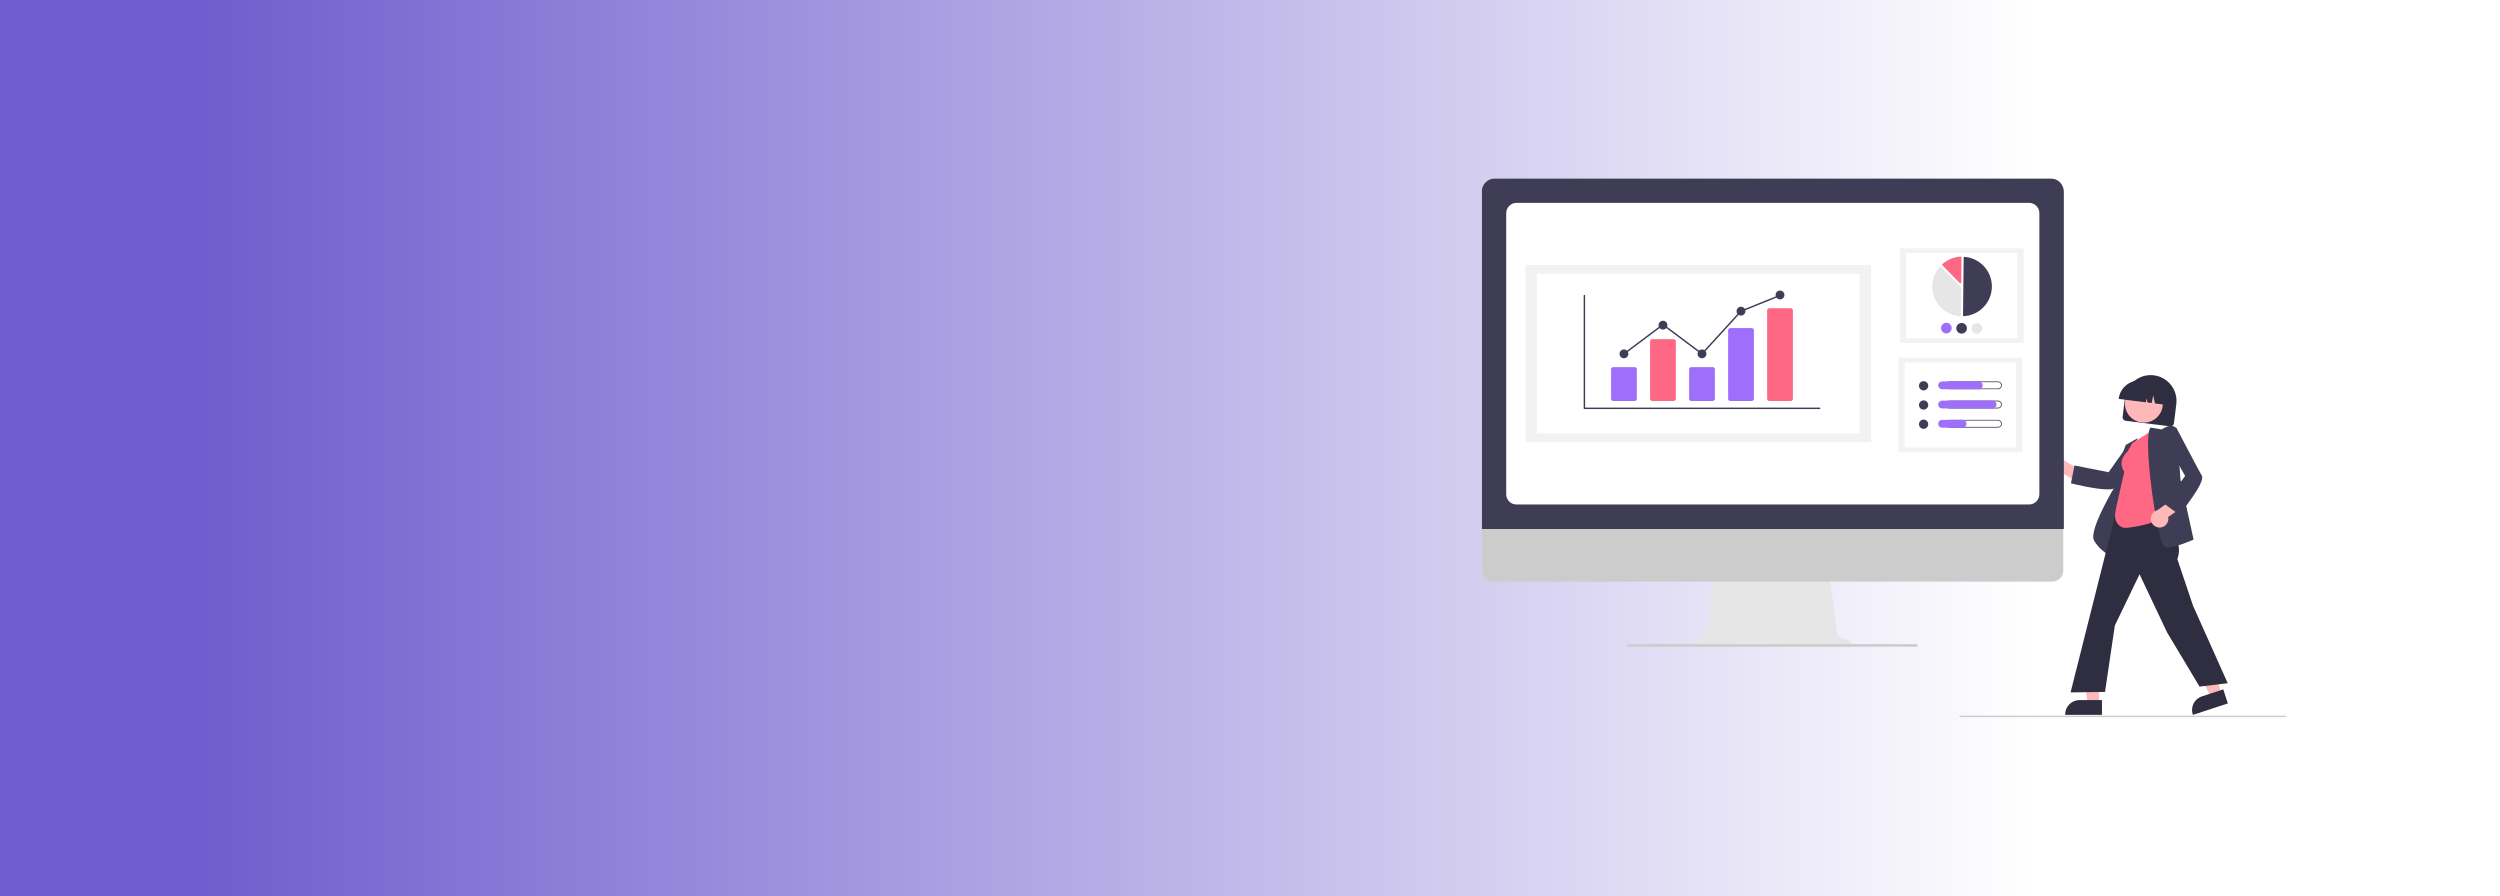 <svg width="2929" height="1050" viewBox="0 0 2929 1050" fill="none" xmlns="http://www.w3.org/2000/svg">
<rect width="2929" height="1050" fill="url(#paint0_linear_95_552)"/>
<mask id="mask0_95_552" style="mask-type:luminance" maskUnits="userSpaceOnUse" x="1736" y="209" width="943" height="632">
<path d="M2678.55 209H1736V840.439H2678.55V209Z" fill="white"/>
</mask>
<g mask="url(#mask0_95_552)">
<path d="M2486.86 488.44L2489.66 466.013C2490.66 458.043 2494.78 450.794 2501.11 445.861C2507.45 440.929 2515.49 438.716 2523.46 439.711C2531.43 440.705 2538.68 444.825 2543.61 451.164C2548.55 457.503 2550.76 465.541 2549.76 473.511L2546.97 495.938C2546.83 497.008 2546.28 497.981 2545.43 498.643C2544.58 499.306 2543.5 499.603 2542.43 499.471L2490.4 492.98C2489.33 492.845 2488.35 492.292 2487.69 491.44C2487.03 490.589 2486.73 489.51 2486.86 488.44Z" fill="#2F2E41"/>
<path d="M2511.79 495.13C2524.05 495.13 2533.99 485.189 2533.99 472.927C2533.99 460.664 2524.05 450.723 2511.79 450.723C2499.52 450.723 2489.58 460.664 2489.58 472.927C2489.58 485.189 2499.52 495.13 2511.79 495.13Z" fill="#FFB8B8"/>
<path d="M2482.33 466.92C2483.12 460.619 2486.38 454.889 2491.4 450.988C2496.41 447.088 2502.76 445.335 2509.07 446.114L2513.55 446.673C2519.85 447.467 2525.58 450.728 2529.48 455.74C2533.38 460.753 2535.14 467.108 2534.36 473.411L2534.3 473.86L2524.82 472.677L2522.72 463.221L2520.94 472.193L2516.04 471.582L2514.98 466.811L2514.09 471.338L2482.27 467.369L2482.33 466.92Z" fill="#2F2E41"/>
<path d="M2403.19 552.131C2403.87 553.463 2404.83 554.631 2406.01 555.551C2407.19 556.471 2408.55 557.121 2410.01 557.456C2411.47 557.792 2412.98 557.803 2414.44 557.49C2415.91 557.177 2417.28 556.548 2418.47 555.646L2438.64 567.459L2448.81 556.955L2420.09 540.672C2418.45 538.769 2416.16 537.537 2413.66 537.209C2411.17 536.881 2408.64 537.48 2406.55 538.892C2404.47 540.305 2402.98 542.433 2402.36 544.873C2401.74 547.313 2402.03 549.895 2403.19 552.131Z" fill="#FFB8B8"/>
<path d="M2469.29 573.359C2454.41 573.359 2428.23 566.7 2426.78 566.328L2426.33 566.21L2430.45 545.352L2470.43 553.249L2492.15 522.662L2517.09 520.126L2516.39 521.042C2516.07 521.469 2483.92 563.786 2478.92 570.884C2477.66 572.675 2474.05 573.359 2469.29 573.359Z" fill="#3F3D56"/>
<path d="M2473.27 651.647L2472.68 651.363C2472.55 651.302 2459.91 645.155 2453.37 633.154C2446.85 621.209 2477.35 570.542 2479.48 567.026L2479.52 550.935L2490.49 521.314L2504.48 513.406L2492.47 541.436L2473.27 651.647Z" fill="#3F3D56"/>
<path d="M2459.26 824.591L2445.88 824.59L2439.52 773.011L2459.26 773.012L2459.26 824.591Z" fill="#FFB8B8"/>
<path d="M2462.67 837.553L2419.55 837.551V837.006C2419.55 832.555 2421.32 828.287 2424.47 825.139C2427.61 821.992 2431.88 820.224 2436.33 820.224H2436.33L2462.67 820.225L2462.67 837.553Z" fill="#2F2E41"/>
<path d="M2602.89 812.872L2590.18 817.035L2568.08 770.002L2586.83 763.857L2602.89 812.872Z" fill="#FFB8B8"/>
<path d="M2610.17 824.128L2569.19 837.553L2569.02 837.035C2567.64 832.805 2567.99 828.198 2570 824.227C2572.01 820.257 2575.52 817.247 2579.75 815.861H2579.75L2604.77 807.661L2610.17 824.128Z" fill="#2F2E41"/>
<path d="M2577 804.439L2538.88 740.798L2506.7 672.805L2477.74 732.866L2466.24 810.654L2425.89 811.214L2426.05 810.584L2487.79 565.273L2536.14 572.497L2533.94 604.413L2535.25 606.277C2546.18 621.793 2557.47 637.836 2550.99 655.13L2569.35 709.653L2610 800.439L2577 804.439Z" fill="#2F2E41"/>
<path d="M2490 618.439C2482.99 618.439 2475 610.439 2479.15 596.781L2478.88 596.586L2488.84 552.579C2480.15 540.147 2491.61 529.887 2492.68 528.971L2498.15 519.124L2522.29 503.815L2534.5 605.29L2534.32 605.462C2525.5 613.902 2495.88 618.439 2490 618.439Z" fill="#FF6884"/>
<path d="M2539.43 641.337C2538.47 641.352 2537.52 641.25 2536.58 641.035C2535.64 640.8 2534.12 639.604 2531.78 631.958C2522.44 601.56 2511.42 510.098 2519.42 501.147L2519.61 500.942L2532.76 503.134C2533.85 502.327 2539.58 498.323 2544.88 499.019C2545.97 499.156 2547.02 499.516 2547.96 500.074C2548.91 500.633 2549.73 501.38 2550.37 502.268L2550.47 502.387L2554.65 561.981L2570 632.112L2569.63 632.279C2568.74 632.685 2549.58 641.337 2539.43 641.337Z" fill="#3F3D56"/>
<path d="M2530.59 618.044C2532.09 617.994 2533.55 617.617 2534.88 616.94C2536.22 616.262 2537.38 615.301 2538.31 614.123C2539.23 612.945 2539.88 611.58 2540.22 610.123C2540.55 608.666 2540.56 607.153 2540.25 605.691L2559.5 592.433L2554.3 578.771L2527.38 597.875C2524.96 598.561 2522.87 600.112 2521.51 602.234C2520.16 604.355 2519.63 606.9 2520.03 609.386C2520.42 611.872 2521.72 614.127 2523.66 615.723C2525.61 617.318 2528.08 618.144 2530.59 618.044Z" fill="#FFB8B8"/>
<path d="M2553.15 603.056L2536 590.483L2560.1 557.619L2541.61 524.98L2549.89 501.319L2550.42 502.338C2550.67 502.813 2575.37 549.865 2579.68 557.406C2584.16 565.249 2554.71 601.166 2553.45 602.691L2553.15 603.056Z" fill="#3F3D56"/>
<path d="M2167.48 750.974L2152.89 744.83L2142.88 671.679H2009.57L1998.72 744.531L1985.67 751.059C1985.04 751.371 1984.54 751.885 1984.25 752.518C1983.95 753.15 1983.88 753.864 1984.04 754.544C1984.2 755.224 1984.58 755.829 1985.13 756.263C1985.68 756.696 1986.36 756.932 1987.05 756.932H2166.28C2166.99 756.932 2167.69 756.684 2168.24 756.231C2168.79 755.778 2169.17 755.147 2169.32 754.445C2169.46 753.744 2169.35 753.015 2169.02 752.382C2168.68 751.749 2168.14 751.252 2167.48 750.974Z" fill="#E6E6E6"/>
<path d="M2404.37 681.411H1749.54C1746.11 681.404 1742.81 680.033 1740.39 677.601C1737.96 675.169 1736.6 671.874 1736.6 668.438V576.099H2417.32V668.438C2417.32 671.874 2415.95 675.169 2413.53 677.601C2411.1 680.033 2407.81 681.404 2404.37 681.411Z" fill="#CCCCCC"/>
<path d="M2418 619.74H1736V224.639C1736 220.493 1737.65 216.518 1740.59 213.586C1743.52 210.654 1747.49 209.005 1751.64 209H2402.36C2406.51 209.005 2410.48 210.654 2413.41 213.586C2416.35 216.518 2418 220.493 2418 224.639V619.74Z" fill="#3F3D56"/>
<path d="M2377.27 591.064H1776.73C1773.54 591.06 1770.47 589.789 1768.21 587.529C1765.95 585.268 1764.68 582.204 1764.68 579.007V249.733C1764.68 246.536 1765.95 243.472 1768.21 241.211C1770.47 238.951 1773.54 237.679 1776.73 237.676H2377.27C2380.46 237.679 2383.53 238.951 2385.79 241.211C2388.05 243.472 2389.32 246.536 2389.32 249.733V579.007C2389.32 582.204 2388.05 585.268 2385.79 587.529C2383.53 589.789 2380.46 591.06 2377.27 591.064Z" fill="white"/>
<path d="M2245.42 757.695H1907.97C1907.63 757.702 1907.29 757.595 1907.01 757.39C1906.73 757.185 1906.53 756.894 1906.43 756.562C1906.37 756.335 1906.37 756.099 1906.41 755.869C1906.46 755.64 1906.56 755.424 1906.7 755.239C1906.84 755.054 1907.03 754.903 1907.24 754.8C1907.45 754.697 1907.68 754.643 1907.91 754.643H2245.3C2245.66 754.63 2246.02 754.741 2246.31 754.958C2246.61 755.174 2246.82 755.484 2246.91 755.836C2246.96 756.06 2246.96 756.291 2246.91 756.514C2246.86 756.737 2246.75 756.945 2246.61 757.123C2246.47 757.302 2246.29 757.446 2246.08 757.545C2245.87 757.644 2245.65 757.695 2245.42 757.695Z" fill="#CCCCCC"/>
<path d="M2370.86 290.91H2225.86V401.683H2370.86V290.91Z" fill="#F2F2F2"/>
<path d="M2363.65 296.414H2233.06V396.178H2363.65V296.414Z" fill="white"/>
<path d="M2300.65 370.414C2300.67 370.415 2300.69 370.414 2300.7 370.413C2309.54 369.951 2317.87 366.139 2324 359.753C2330.13 353.366 2333.6 344.885 2333.7 336.034C2333.8 327.183 2330.52 318.627 2324.54 312.105C2318.55 305.583 2310.31 301.585 2301.48 300.924C2301.37 300.916 2301.26 300.93 2301.16 300.966C2301.06 301.002 2300.96 301.058 2300.88 301.133C2300.8 301.206 2300.74 301.295 2300.69 301.394C2300.65 301.493 2300.62 301.6 2300.62 301.708L2299.86 369.61C2299.86 369.821 2299.94 370.025 2300.09 370.175C2300.24 370.326 2300.44 370.412 2300.65 370.414Z" fill="#3F3D56"/>
<path d="M2273.35 312.152C2273.62 312.156 2273.87 312.266 2274.06 312.46L2297.44 336.366C2297.53 336.461 2297.61 336.575 2297.66 336.699C2297.71 336.824 2297.73 336.957 2297.73 337.091L2297.37 369.582C2297.37 369.722 2297.34 369.859 2297.28 369.987C2297.22 370.114 2297.14 370.228 2297.04 370.322C2296.93 370.417 2296.81 370.49 2296.68 370.536C2296.55 370.582 2296.41 370.6 2296.27 370.59C2289.77 370.103 2283.53 367.814 2278.26 363.979C2272.99 360.144 2268.9 354.916 2266.43 348.881C2263.97 342.846 2263.24 336.245 2264.32 329.818C2265.41 323.391 2268.26 317.393 2272.57 312.499C2272.66 312.394 2272.77 312.309 2272.9 312.249C2273.03 312.189 2273.17 312.157 2273.31 312.153C2273.32 312.152 2273.33 312.152 2273.35 312.152Z" fill="#E6E6E6"/>
<path d="M2297.12 300.647C2297.38 300.65 2297.63 300.752 2297.82 300.932C2297.92 301.029 2298 301.145 2298.05 301.274C2298.1 301.402 2298.13 301.541 2298.13 301.68L2297.8 330.996C2297.8 331.198 2297.74 331.394 2297.62 331.561C2297.51 331.728 2297.35 331.857 2297.16 331.932C2296.97 332.007 2296.77 332.025 2296.57 331.983C2296.37 331.942 2296.19 331.843 2296.05 331.698L2275.65 310.837C2275.55 310.738 2275.48 310.62 2275.43 310.491C2275.38 310.362 2275.36 310.223 2275.36 310.085C2275.37 309.946 2275.4 309.81 2275.46 309.685C2275.52 309.559 2275.6 309.448 2275.71 309.356C2281.64 304.134 2289.16 301.066 2297.05 300.648C2297.07 300.647 2297.09 300.646 2297.12 300.647Z" fill="#FF6884"/>
<path d="M2286.61 384.495C2286.59 385.732 2286.21 386.936 2285.51 387.957C2284.82 388.978 2283.83 389.768 2282.68 390.229C2281.53 390.689 2280.28 390.799 2279.07 390.544C2277.86 390.289 2276.75 389.681 2275.88 388.797C2275.02 387.913 2274.44 386.792 2274.21 385.576C2273.98 384.36 2274.12 383.104 2274.6 381.967C2275.09 380.83 2275.9 379.862 2276.94 379.187C2277.97 378.511 2279.19 378.158 2280.42 378.172C2282.08 378.192 2283.66 378.869 2284.82 380.055C2285.98 381.24 2286.62 382.837 2286.61 384.495Z" fill="#9F6EFA"/>
<path d="M2304.47 384.695C2304.46 385.932 2304.08 387.137 2303.38 388.157C2302.68 389.178 2301.7 389.968 2300.55 390.429C2299.4 390.889 2298.14 390.999 2296.93 390.744C2295.72 390.489 2294.61 389.881 2293.75 388.997C2292.88 388.113 2292.3 386.992 2292.07 385.776C2291.85 384.561 2291.98 383.305 2292.47 382.167C2292.96 381.03 2293.77 380.062 2294.8 379.387C2295.84 378.711 2297.05 378.358 2298.29 378.372C2299.95 378.392 2301.53 379.07 2302.69 380.255C2303.85 381.44 2304.49 383.037 2304.47 384.695Z" fill="#3F3D56"/>
<path d="M2322.34 384.895C2322.33 386.132 2321.95 387.337 2321.25 388.357C2320.55 389.378 2319.56 390.169 2318.41 390.629C2317.27 391.09 2316.01 391.199 2314.8 390.944C2313.59 390.69 2312.48 390.082 2311.62 389.197C2310.75 388.313 2310.17 387.192 2309.94 385.976C2309.71 384.761 2309.85 383.505 2310.34 382.367C2310.82 381.23 2311.63 380.263 2312.67 379.587C2313.71 378.911 2314.92 378.558 2316.16 378.572C2317.81 378.593 2319.4 379.27 2320.56 380.455C2321.71 381.641 2322.36 383.237 2322.34 384.895Z" fill="#E6E6E6"/>
<path d="M2369.33 419.116H2224.33V529.89H2369.33V419.116Z" fill="#F2F2F2"/>
<path d="M2362.12 424.621H2231.54V524.385H2362.12V424.621Z" fill="white"/>
<path d="M2253.69 457.41C2256.69 457.41 2259.12 454.982 2259.12 451.988C2259.12 448.993 2256.69 446.566 2253.69 446.566C2250.7 446.566 2248.27 448.993 2248.27 451.988C2248.27 454.982 2250.7 457.41 2253.69 457.41Z" fill="#3F3D56"/>
<path d="M2340.81 447.769C2341.3 447.768 2341.77 447.862 2342.22 448.047C2342.67 448.231 2343.07 448.502 2343.42 448.844C2343.76 449.185 2344.03 449.591 2344.22 450.037C2344.4 450.484 2344.5 450.962 2344.5 451.446C2344.5 451.929 2344.4 452.408 2344.22 452.854C2344.03 453.301 2343.76 453.707 2343.42 454.048C2343.07 454.39 2342.67 454.66 2342.22 454.845C2341.77 455.029 2341.3 455.124 2340.81 455.123H2283.79C2282.81 455.123 2281.88 454.736 2281.19 454.046C2280.5 453.356 2280.11 452.421 2280.11 451.446C2280.11 450.471 2280.5 449.535 2281.19 448.846C2281.88 448.156 2282.81 447.769 2283.79 447.769H2340.81ZM2340.81 446.868H2283.79C2283.18 446.867 2282.59 446.985 2282.03 447.215C2281.48 447.444 2280.97 447.781 2280.55 448.207C2280.12 448.632 2279.78 449.137 2279.55 449.693C2279.32 450.248 2279.2 450.844 2279.2 451.446C2279.2 452.048 2279.32 452.643 2279.55 453.199C2279.78 453.755 2280.12 454.26 2280.55 454.685C2280.97 455.11 2281.48 455.447 2282.03 455.677C2282.59 455.907 2283.18 456.024 2283.79 456.024H2340.81C2341.41 456.024 2342.01 455.907 2342.57 455.677C2343.12 455.447 2343.63 455.11 2344.05 454.685C2344.48 454.26 2344.82 453.755 2345.05 453.199C2345.28 452.643 2345.4 452.048 2345.4 451.446C2345.4 450.844 2345.28 450.248 2345.05 449.693C2344.82 449.137 2344.48 448.632 2344.05 448.207C2343.63 447.781 2343.12 447.444 2342.57 447.215C2342.01 446.985 2341.41 446.867 2340.81 446.868Z" fill="#3F3D56"/>
<path d="M2318.31 456.024H2275.38C2274.17 456.024 2273 455.541 2272.15 454.683C2271.29 453.824 2270.8 452.66 2270.8 451.446C2270.8 450.232 2271.29 449.067 2272.15 448.209C2273 447.35 2274.17 446.868 2275.38 446.868H2318.31C2319.52 446.868 2320.69 447.35 2321.55 448.209C2322.41 449.067 2322.89 450.232 2322.89 451.446C2322.89 452.66 2322.41 453.824 2321.55 454.683C2320.69 455.541 2319.52 456.024 2318.31 456.024Z" fill="#9F6EFA"/>
<path d="M2253.69 479.925C2256.69 479.925 2259.12 477.498 2259.12 474.503C2259.12 471.509 2256.69 469.081 2253.69 469.081C2250.7 469.081 2248.27 471.509 2248.27 474.503C2248.27 477.498 2250.7 479.925 2253.69 479.925Z" fill="#3F3D56"/>
<path d="M2340.81 470.284C2341.3 470.283 2341.78 470.378 2342.22 470.562C2342.67 470.747 2343.07 471.017 2343.42 471.359C2343.76 471.7 2344.03 472.106 2344.22 472.552C2344.4 472.999 2344.5 473.478 2344.5 473.961C2344.5 474.444 2344.4 474.923 2344.22 475.37C2344.03 475.816 2343.76 476.222 2343.42 476.563C2343.07 476.905 2342.67 477.176 2342.22 477.36C2341.78 477.544 2341.3 477.639 2340.81 477.638H2283.79C2282.81 477.638 2281.88 477.251 2281.19 476.561C2280.5 475.872 2280.11 474.936 2280.11 473.961C2280.11 472.986 2280.5 472.05 2281.19 471.361C2281.88 470.671 2282.81 470.284 2283.79 470.284H2340.81ZM2340.81 469.383H2283.79C2282.57 469.383 2281.41 469.866 2280.55 470.724C2279.69 471.583 2279.21 472.747 2279.21 473.961C2279.21 475.175 2279.69 476.339 2280.55 477.198C2281.41 478.056 2282.57 478.539 2283.79 478.539H2340.81C2342.03 478.539 2343.19 478.056 2344.05 477.198C2344.91 476.339 2345.39 475.175 2345.39 473.961C2345.39 472.747 2344.91 471.583 2344.05 470.724C2343.19 469.866 2342.03 469.383 2340.81 469.383Z" fill="#3F3D56"/>
<path d="M2334.52 478.539H2275.38C2274.17 478.539 2273 478.056 2272.15 477.198C2271.29 476.339 2270.8 475.175 2270.8 473.961C2270.8 472.747 2271.29 471.583 2272.15 470.724C2273 469.866 2274.17 469.383 2275.38 469.383H2334.52C2335.74 469.383 2336.9 469.866 2337.76 470.724C2338.62 471.583 2339.1 472.747 2339.1 473.961C2339.1 475.175 2338.62 476.339 2337.76 477.198C2336.9 478.056 2335.74 478.539 2334.52 478.539Z" fill="#9F6EFA"/>
<path d="M2253.69 502.44C2256.69 502.44 2259.12 500.012 2259.12 497.018C2259.12 494.023 2256.69 491.596 2253.69 491.596C2250.7 491.596 2248.27 494.023 2248.27 497.018C2248.27 500.012 2250.7 502.44 2253.69 502.44Z" fill="#3F3D56"/>
<path d="M2340.81 492.799C2341.3 492.798 2341.78 492.892 2342.22 493.077C2342.67 493.261 2343.07 493.532 2343.42 493.873C2343.76 494.215 2344.03 494.621 2344.22 495.067C2344.4 495.514 2344.5 495.992 2344.5 496.476C2344.5 496.959 2344.4 497.438 2344.22 497.884C2344.03 498.331 2343.76 498.736 2343.42 499.078C2343.07 499.419 2342.67 499.69 2342.22 499.875C2341.78 500.059 2341.3 500.154 2340.81 500.153H2283.79C2282.81 500.153 2281.88 499.765 2281.19 499.076C2280.5 498.386 2280.11 497.451 2280.11 496.476C2280.11 495.5 2280.5 494.565 2281.19 493.876C2281.88 493.186 2282.81 492.799 2283.79 492.799H2340.81ZM2340.81 491.898H2283.79C2282.57 491.898 2281.41 492.38 2280.55 493.239C2279.69 494.097 2279.21 495.262 2279.21 496.476C2279.21 497.69 2279.69 498.854 2280.55 499.713C2281.41 500.571 2282.57 501.053 2283.79 501.053H2340.81C2342.03 501.053 2343.19 500.571 2344.05 499.713C2344.91 498.854 2345.39 497.69 2345.39 496.476C2345.39 495.262 2344.91 494.097 2344.05 493.239C2343.19 492.38 2342.03 491.898 2340.81 491.898Z" fill="#3F3D56"/>
<path d="M2299.4 501.053H2275.38C2274.78 501.054 2274.19 500.937 2273.63 500.707C2273.07 500.477 2272.57 500.14 2272.14 499.715C2271.72 499.29 2271.38 498.785 2271.15 498.229C2270.92 497.673 2270.8 497.077 2270.8 496.476C2270.8 495.874 2270.92 495.278 2271.15 494.722C2271.38 494.166 2271.72 493.662 2272.14 493.236C2272.57 492.811 2273.07 492.474 2273.63 492.244C2274.19 492.015 2274.78 491.897 2275.38 491.898H2299.4C2300.61 491.9 2301.77 492.383 2302.63 493.241C2303.49 494.099 2303.97 495.263 2303.97 496.476C2303.97 497.689 2303.49 498.852 2302.63 499.71C2301.77 500.569 2300.61 501.052 2299.4 501.053Z" fill="#9F6EFA"/>
<path d="M2192.28 310.508H1787.19V518.118H2192.28V310.508Z" fill="#F2F2F2"/>
<path d="M2178.78 320.824H1800.69V507.802H2178.78V320.824Z" fill="white"/>
<path d="M2131.89 479.277H1856.27C1856.04 479.277 1855.82 479.186 1855.66 479.024C1855.5 478.862 1855.41 478.643 1855.41 478.414V346.31C1855.41 346.082 1855.5 345.862 1855.66 345.7C1855.82 345.539 1856.04 345.448 1856.27 345.448C1856.5 345.448 1856.72 345.539 1856.88 345.7C1857.04 345.862 1857.13 346.082 1857.13 346.31V477.552H2131.89C2132.12 477.552 2132.34 477.642 2132.5 477.804C2132.66 477.966 2132.75 478.185 2132.75 478.414C2132.75 478.643 2132.66 478.862 2132.5 479.024C2132.34 479.186 2132.12 479.277 2131.89 479.277Z" fill="#3F3D56"/>
<path d="M1915.16 469.789H1890.09C1889.41 469.788 1888.76 469.518 1888.28 469.038C1887.8 468.558 1887.53 467.907 1887.53 467.228V432.671C1887.53 431.992 1887.8 431.342 1888.28 430.862C1888.76 430.382 1889.41 430.112 1890.09 430.111H1915.16C1915.84 430.112 1916.49 430.382 1916.97 430.862C1917.45 431.342 1917.72 431.992 1917.72 432.671V467.228C1917.72 467.907 1917.45 468.558 1916.97 469.038C1916.49 469.518 1915.84 469.788 1915.16 469.789Z" fill="#9F6EFA"/>
<path d="M1960.87 469.788H1935.8C1935.13 469.788 1934.48 469.518 1934 469.038C1933.52 468.558 1933.25 467.907 1933.24 467.228V399.894C1933.25 399.215 1933.52 398.564 1934 398.084C1934.48 397.604 1935.13 397.334 1935.8 397.333H1960.87C1961.55 397.334 1962.2 397.604 1962.68 398.084C1963.16 398.564 1963.43 399.215 1963.43 399.894V467.228C1963.43 467.907 1963.16 468.558 1962.68 469.038C1962.2 469.518 1961.55 469.788 1960.87 469.788Z" fill="#FF6884"/>
<path d="M2006.59 469.789H1981.52C1980.84 469.788 1980.19 469.518 1979.71 469.038C1979.23 468.558 1978.96 467.907 1978.96 467.228V432.671C1978.96 431.992 1979.23 431.342 1979.71 430.862C1980.19 430.382 1980.84 430.112 1981.52 430.111H2006.59C2007.27 430.112 2007.92 430.382 2008.4 430.862C2008.88 431.342 2009.15 431.992 2009.15 432.671V467.228C2009.15 467.907 2008.88 468.558 2008.4 469.038C2007.92 469.518 2007.27 469.788 2006.59 469.789Z" fill="#9F6EFA"/>
<path d="M2052.3 469.789H2027.24C2026.57 469.803 2025.93 469.554 2025.45 469.095C2024.97 468.637 2024.69 468.008 2024.68 467.344V386.839C2024.69 386.176 2024.97 385.546 2025.45 385.088C2025.93 384.63 2026.57 384.381 2027.24 384.395H2052.3C2052.97 384.381 2053.61 384.63 2054.09 385.088C2054.57 385.546 2054.85 386.176 2054.87 386.839V467.344C2054.85 468.007 2054.57 468.637 2054.09 469.095C2053.61 469.554 2052.97 469.803 2052.3 469.789Z" fill="#9F6EFA"/>
<path d="M2098.02 469.788H2072.95C2072.27 469.788 2071.62 469.518 2071.14 469.038C2070.66 468.558 2070.39 467.907 2070.39 467.228V363.666C2070.39 362.987 2070.66 362.337 2071.14 361.857C2071.62 361.377 2072.27 361.107 2072.95 361.106H2098.02C2098.7 361.107 2099.35 361.377 2099.83 361.857C2100.31 362.337 2100.58 362.987 2100.58 363.666V467.228C2100.58 467.907 2100.31 468.558 2099.83 469.038C2099.35 469.518 2098.7 469.788 2098.02 469.788Z" fill="#FF6884"/>
<path d="M1902.62 419.76C1905.48 419.76 1907.8 417.443 1907.8 414.585C1907.8 411.727 1905.48 409.41 1902.62 409.41C1899.77 409.41 1897.45 411.727 1897.45 414.585C1897.45 417.443 1899.77 419.76 1902.62 419.76Z" fill="#3F3D56"/>
<path d="M1948.34 386.12C1951.2 386.12 1953.51 383.803 1953.51 380.945C1953.51 378.087 1951.2 375.77 1948.34 375.77C1945.48 375.77 1943.16 378.087 1943.16 380.945C1943.16 383.803 1945.48 386.12 1948.34 386.12Z" fill="#3F3D56"/>
<path d="M1994.05 419.76C1996.91 419.76 1999.23 417.443 1999.23 414.585C1999.23 411.727 1996.91 409.41 1994.05 409.41C1991.2 409.41 1988.88 411.727 1988.88 414.585C1988.88 417.443 1991.2 419.76 1994.05 419.76Z" fill="#3F3D56"/>
<path d="M2039.77 369.732C2042.63 369.732 2044.95 367.414 2044.95 364.556C2044.95 361.698 2042.63 359.381 2039.77 359.381C2036.91 359.381 2034.59 361.698 2034.59 364.556C2034.59 367.414 2036.91 369.732 2039.77 369.732Z" fill="#3F3D56"/>
<path d="M2085.49 350.756C2088.34 350.756 2090.66 348.438 2090.66 345.58C2090.66 342.722 2088.34 340.405 2085.49 340.405C2082.63 340.405 2080.31 342.722 2080.31 345.58C2080.31 348.438 2082.63 350.756 2085.49 350.756Z" fill="#3F3D56"/>
<path d="M1994.16 415.744L1948.34 381.421L1903.14 415.275L1902.11 413.895L1948.34 379.265L1993.94 413.425L2039.27 363.83L2039.45 363.756L2085.16 345.337L2085.81 346.937L2040.27 365.283L1994.16 415.744Z" fill="#3F3D56"/>
<path d="M2677.55 840.439H2296.55C2296.28 840.439 2296.03 840.334 2295.84 840.146C2295.65 839.959 2295.55 839.704 2295.55 839.439C2295.55 839.174 2295.65 838.919 2295.84 838.732C2296.03 838.544 2296.28 838.439 2296.55 838.439H2677.55C2677.81 838.439 2678.07 838.544 2678.25 838.732C2678.44 838.919 2678.55 839.174 2678.55 839.439C2678.55 839.704 2678.44 839.959 2678.25 840.146C2678.07 840.334 2677.81 840.439 2677.55 840.439Z" fill="#CCCCCC"/>
</g>
<defs>
<linearGradient id="paint0_linear_95_552" x1="245.5" y1="525.001" x2="2929" y2="525.004" gradientUnits="userSpaceOnUse">
<stop stop-color="#705ECE"/>
<stop offset="0.796" stop-color="#705ECE" stop-opacity="0"/>
</linearGradient>
</defs>
</svg>
